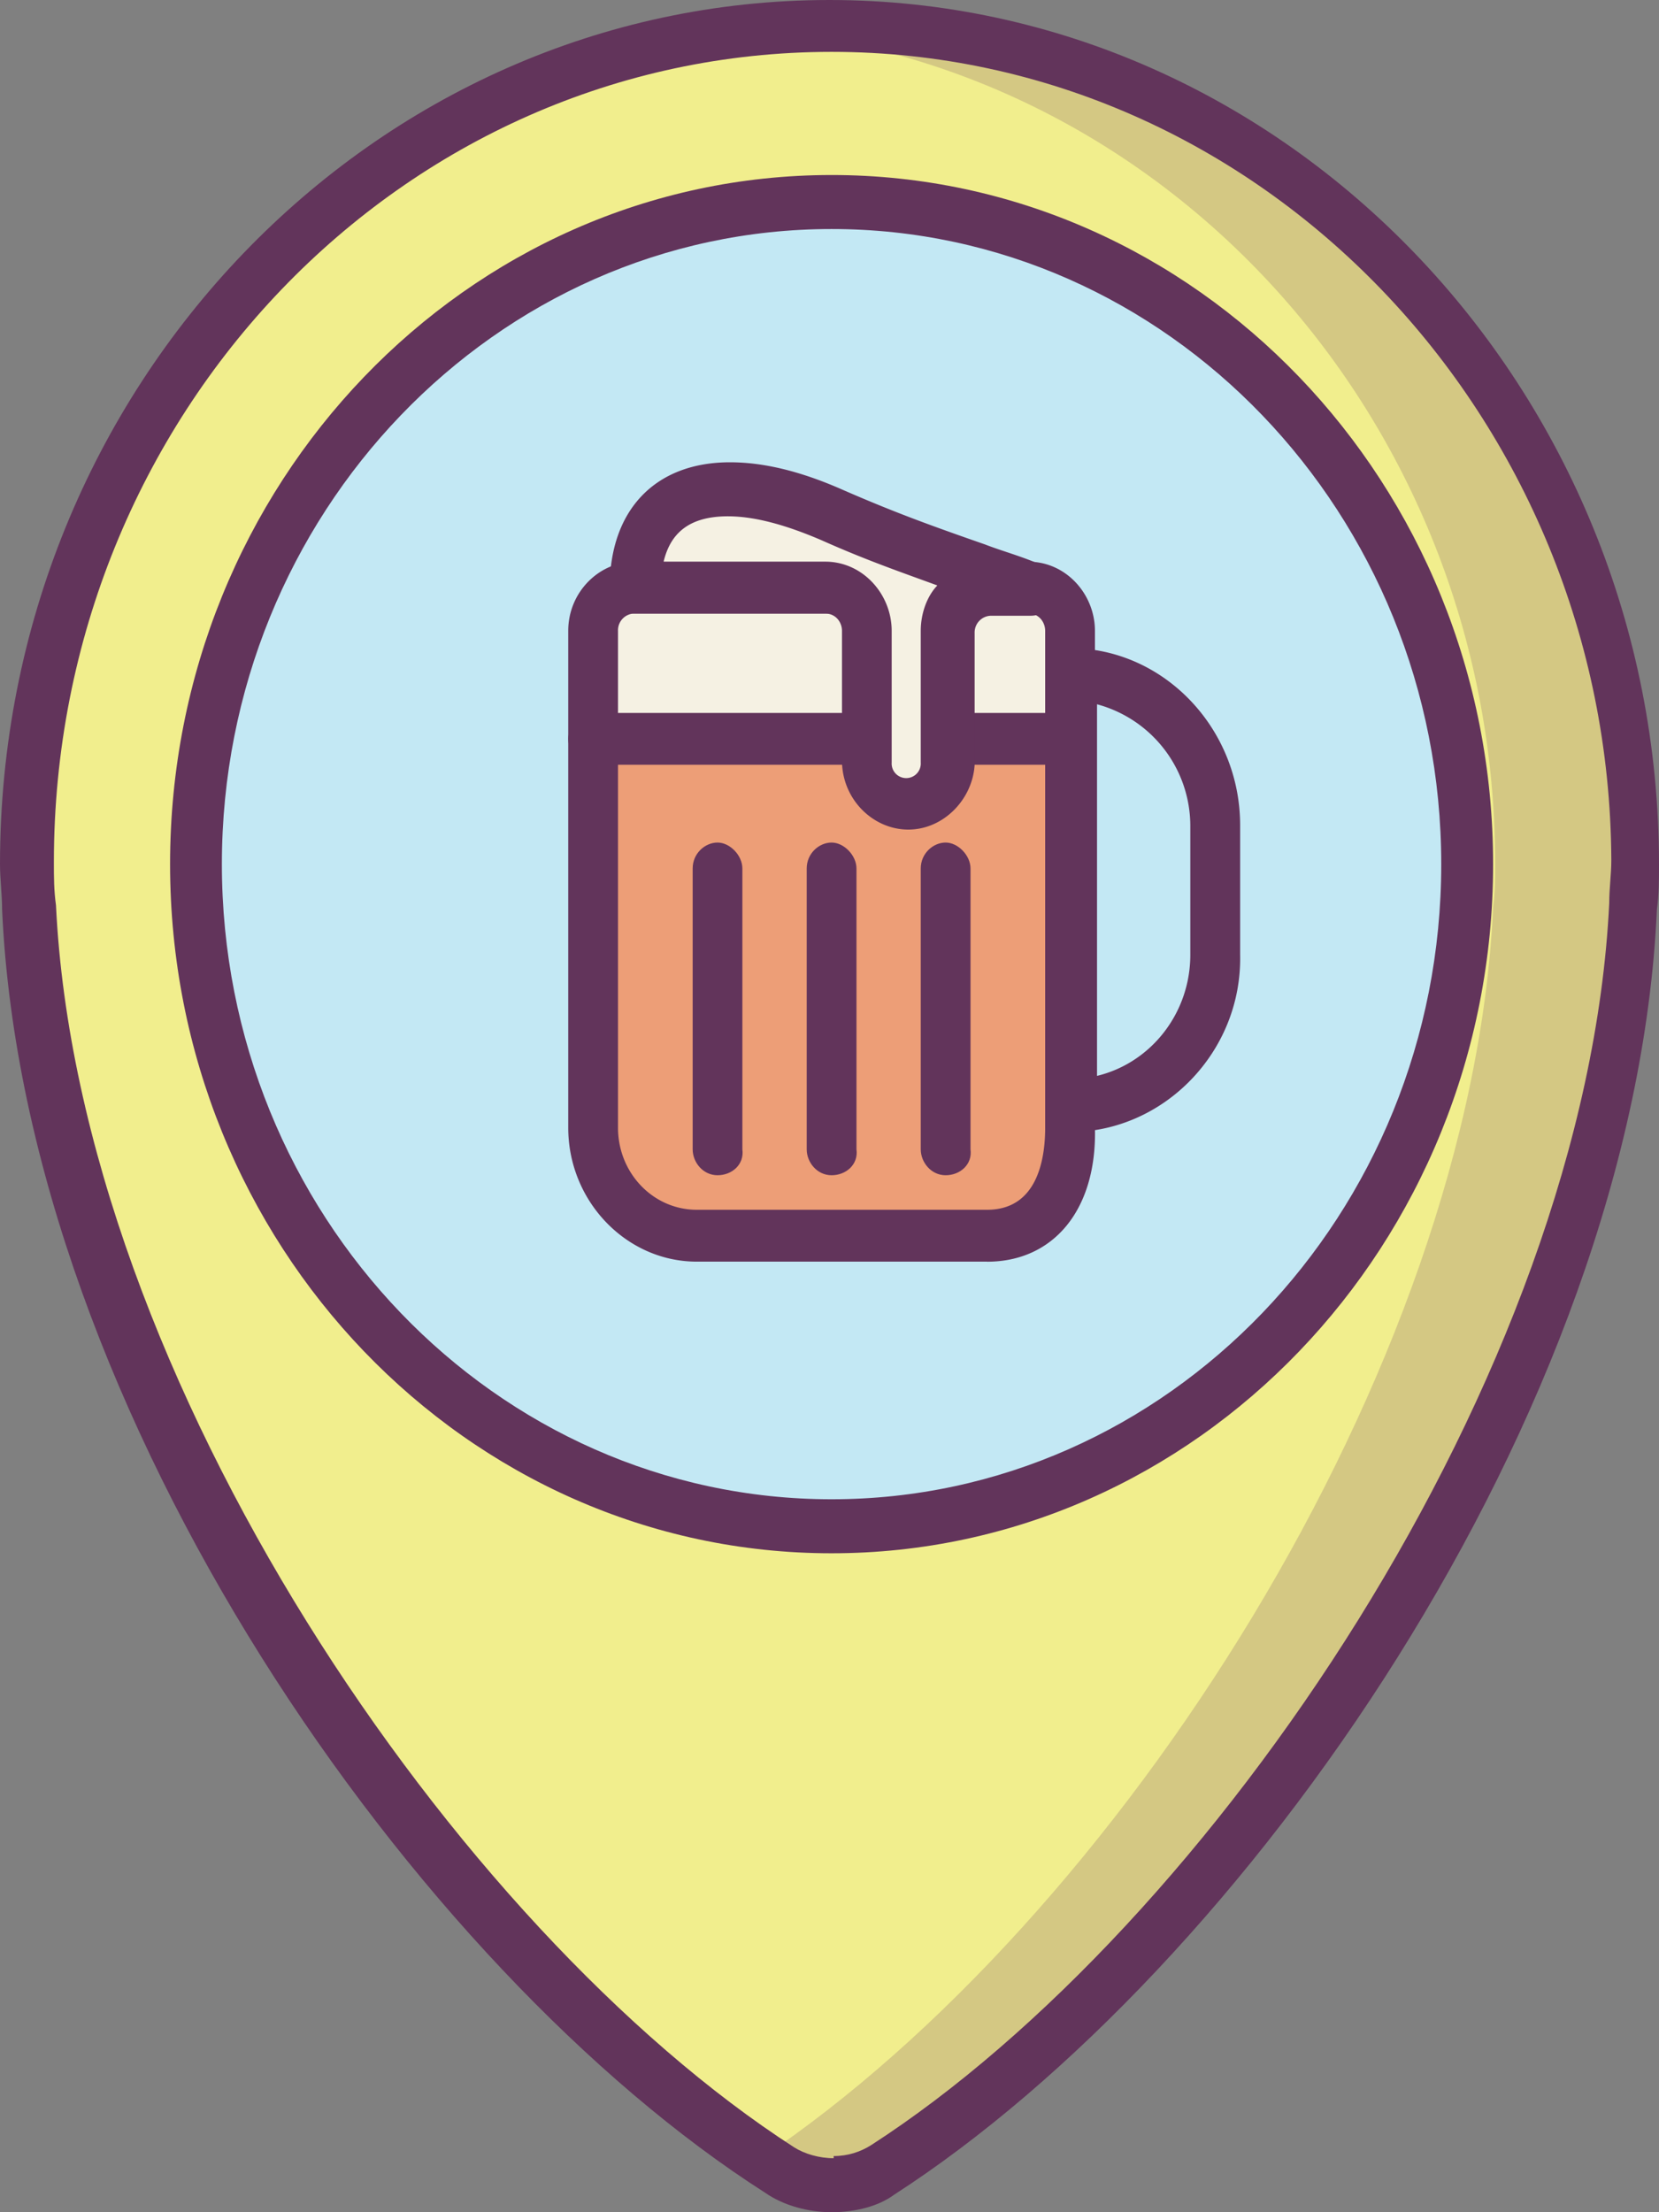 <svg xmlns="http://www.w3.org/2000/svg" xmlns:xlink="http://www.w3.org/1999/xlink" fill="none" viewBox="0 0 27 36"><rect x="0" y="0" width="27" height="36" fill="#808080" stroke="none"/><defs><path id="a" fill="#F5F1E3" d="M16.065 20.11H11.34c-.945 0-1.688-.774-1.688-1.758v-8.086c0-.387.304-.704.676-.704h6.412c.371 0 .675.317.675.704v8.086c0 .984-.405 1.757-1.35 1.757Z"/></defs><path fill="#F1EE8D" d="M26.629 14.063c0-7.524-5.873-13.641-13.095-13.641C6.31.422.439 6.539.439 14.062c0 .247 0 .493.033.704.372 7.664 6.345 16.77 12.218 20.566.27.176.574.246.878.246.303 0 .573-.07.843-.246C20.284 31.57 26.258 22.43 26.63 14.766v-.704Z"/><path fill="#62345B" d="M13.534.422c-.372 0-.777.035-1.148.07 6.683.598 11.948 6.434 11.948 13.57 0 .247 0 .458-.034.704-.338 7.523-6.143 16.488-11.914 20.355l.304.211c.27.176.574.246.878.246.303 0 .573-.07.843-.246C20.284 31.57 26.258 22.43 26.63 14.766c0-.246.034-.457.034-.704C26.629 6.54 20.756.422 13.533.422Z" opacity=".2"/><path fill="#62345B" d="M13.534 36c-.372 0-.777-.105-1.08-.316C6.784 32.063.405 23.027.034 14.8c0-.246-.034-.492-.034-.739C0 6.293 6.075 0 13.5 0S27 6.328 27 14.063c0 .246 0 .492-.034.738-.371 8.226-6.75 17.261-12.42 20.918-.236.175-.607.281-1.012.281Zm0-35.156C6.547.844.877 6.75.877 14.027c0 .246 0 .457.034.704.371 7.699 6.514 16.663 12.015 20.214.169.106.405.176.642.176v.422-.457c.236 0 .438-.07.607-.176 5.501-3.55 11.644-12.515 12.015-20.215 0-.246.034-.457.034-.703C26.19 6.785 20.52.844 13.534.844Z"/><path fill="#C3E8F4" d="M13.534 24.82c5.704 0 10.327-4.816 10.327-10.758 0-5.94-4.623-10.757-10.327-10.757S3.206 8.12 3.206 14.063c0 5.94 4.624 10.757 10.328 10.757Z"/><path fill="#62345B" d="M13.534 25.277c-5.94 0-10.766-5.027-10.766-11.215 0-6.187 4.826-11.214 10.766-11.214S24.3 7.875 24.3 14.063c0 6.187-4.826 11.214-10.766 11.214Zm0-21.55c-5.468 0-9.923 4.64-9.923 10.335 0 5.696 4.455 10.336 9.923 10.336 5.467 0 9.922-4.64 9.922-10.335 0-5.696-4.455-10.336-9.922-10.336Z"/><use xlink:href="#a"/><use xlink:href="#a"/><path fill="#ED9E77" d="M16.065 20.11H11.34c-.945 0-1.688-.774-1.688-1.758v-6.329h7.763v6.329c0 .984-.405 1.757-1.35 1.757Z"/><path fill="#62345B" d="M17.415 12.445H9.653c-.237 0-.405-.21-.405-.422 0-.21.202-.421.405-.421h7.762c.236 0 .405.21.405.421s-.169.422-.405.422Z"/><path fill="#62345B" d="M16.065 20.531H11.34c-1.147 0-2.092-.984-2.092-2.18v-8.085c0-.633.506-1.125 1.08-1.125h6.412c.608 0 1.08.527 1.08 1.125v8.086c.034 1.335-.675 2.18-1.755 2.18ZM10.328 9.984a.272.272 0 0 0-.27.282v8.086c0 .738.573 1.335 1.282 1.335h4.725c.81 0 .945-.808.945-1.335v-8.086c0-.141-.101-.282-.27-.282h-6.412Z"/><path fill="#62345B" d="M11.678 19.125c-.237 0-.405-.21-.405-.422v-4.57c0-.246.202-.422.405-.422.202 0 .404.21.404.422v4.57c.034.246-.168.422-.405.422Zm1.856 0c-.237 0-.405-.21-.405-.422v-4.57c0-.246.202-.422.405-.422.202 0 .405.21.405.422v4.57c.034.246-.169.422-.405.422Zm1.856 0c-.236 0-.405-.21-.405-.422v-4.57c0-.246.203-.422.405-.422s.405.21.405.422v4.57c.034.246-.169.422-.405.422Z"/><path fill="#F5F1E3" d="M16.74 9.562c-1.519-.527-2.126-.703-3.206-1.195-2.16-.984-3.207-.176-3.207 1.195h3.105c.372 0 .675.317.675.704v2.144c0 .387.304.668.642.668.371 0 .641-.316.641-.668v-2.144c0-.387.304-.704.675-.704h.675Z"/><path fill="#62345B" d="M14.783 13.5c-.574 0-1.08-.492-1.08-1.125v-2.11c0-.14-.102-.28-.27-.28h-3.105c-.237 0-.405-.212-.405-.422 0-1.266.742-2.04 1.957-2.04.54 0 1.147.141 1.856.457.81.352 1.384.563 2.295.88.27.105.54.175.878.316.202.07.303.281.27.492a.406.406 0 0 1-.405.352h-.642a.272.272 0 0 0-.27.28v2.145c-.033.563-.506 1.055-1.08 1.055ZM10.8 9.14h2.632c.608 0 1.08.528 1.08 1.126v2.144a.237.237 0 1 0 .473 0v-2.144c0-.282.101-.563.27-.739-.675-.246-1.181-.422-1.89-.738-.574-.246-1.08-.387-1.519-.387-.675 0-.945.317-1.046.739Zm6.615 9.282c-.236 0-.405-.211-.405-.422v-7.031c0-.246.202-.422.405-.422 1.519 0 2.768 1.3 2.768 2.883v2.11c.033 1.581-1.25 2.882-2.768 2.882Zm.439-6.961v6.047c.877-.211 1.518-1.02 1.518-1.969v-2.11a2.05 2.05 0 0 0-1.518-1.968Z"/></svg>